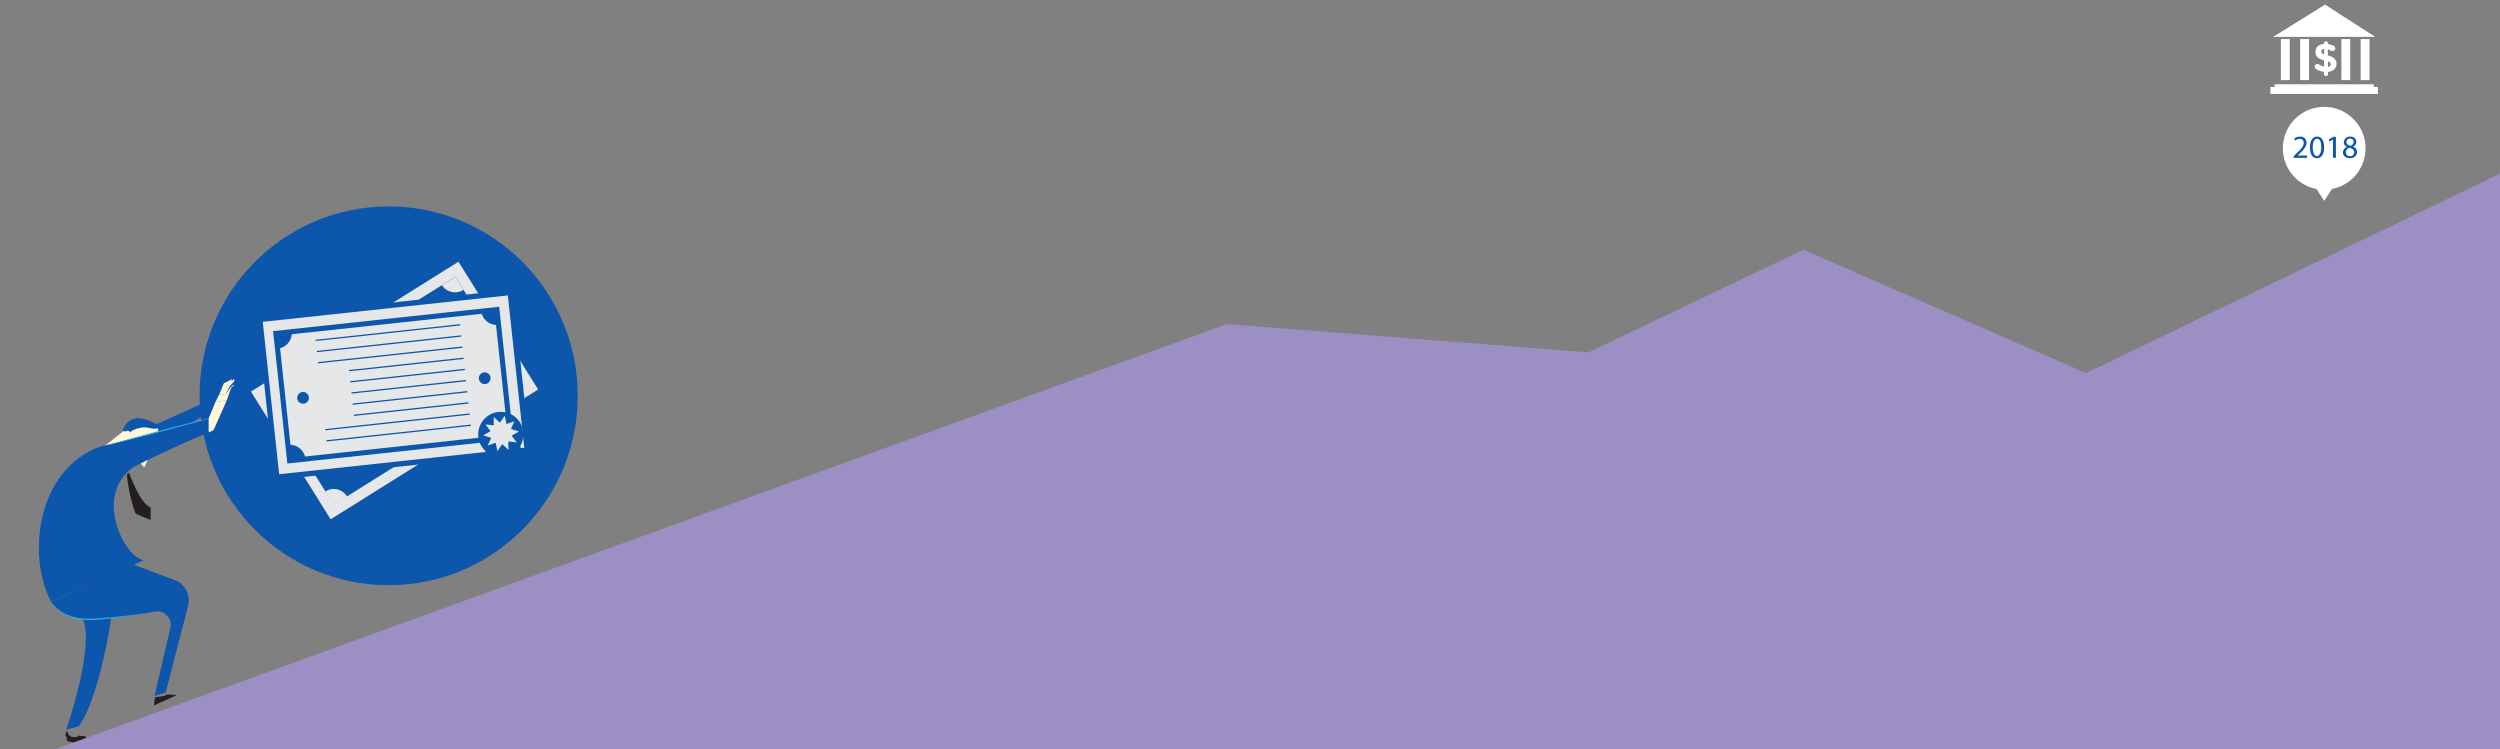 <svg xmlns="http://www.w3.org/2000/svg" xmlns:xlink="http://www.w3.org/1999/xlink" viewBox="0 0 988 296"><rect x="0" y="0" width="988" height="296" fill="#808080" stroke="none"/><defs><style>.a,.b,.i{fill:none;}.b,.e,.i{stroke:#0c56ab;stroke-miterlimit:10;}.b{stroke-width:2.02px;}.c{clip-path:url(#a);}.d{fill:#0c56ab;}.e,.g{fill:#e6e7e8;}.e{stroke-width:1.52px;}.f{clip-path:url(#b);}.h{clip-path:url(#c);}.i{stroke-linecap:round;stroke-width:0.51px;}.j{fill:#fff8d9;}.k{fill:#231f20;}.l{fill:#33ade0;}.m{fill:#fff;}.n{fill:#9c8fc4;}</style><clipPath id="a"><rect class="a" width="988" height="296"/></clipPath><clipPath id="b"><polygon class="a" points="206.93 152.64 131.82 199.63 104.84 156.35 179.95 109.37 206.93 152.64"/></clipPath><clipPath id="c"><rect class="b" x="111.49" y="126.9" width="87.85" height="50.61" transform="translate(-15.41 17.53) rotate(-6.15)"/></clipPath></defs><title>q4</title><g class="c"><ellipse class="d" cx="153.59" cy="156.42" rx="74.73" ry="74.85"/><polygon class="e" points="213.72 154.17 130.42 206.28 98.13 154.5 181.43 102.38 213.72 154.17"/><g class="f"><polygon class="d" points="206.97 152.47 131.87 199.46 104.88 156.19 179.99 109.2 206.97 152.47"/><ellipse class="g" cx="155.93" cy="154.33" rx="17.08" ry="17.11"/><ellipse class="g" cx="129.53" cy="172.36" rx="3.46" ry="3.47"/><ellipse class="g" cx="183.68" cy="138.48" rx="3.46" ry="3.47"/><path class="d" d="M148.89,142.47a1.63,1.63,0,0,1,2.27.53l.24.38a13,13,0,0,1,4.7-1.15,2.14,2.14,0,0,1,1.28,4,2.46,2.46,0,0,1-1.1.35,11.53,11.53,0,0,0-2.8.48l2.55,4.1c4.79-1.46,7.58-.88,9.46,2.14s.78,6.41-2.38,8.91l.89,1.43a1.65,1.65,0,0,1-2.8,1.75l-.9-1.46a15.89,15.89,0,0,1-6.48,1.43,2.16,2.16,0,0,1-1.93-1,2.13,2.13,0,0,1,.72-3,2.33,2.33,0,0,1,1.27-.31,12.18,12.18,0,0,0,4.38-.64L155.59,156c-4.53,1.37-7.37,1.09-9.37-2.12-1.85-3-.83-6.38,2.34-8.85l-.2-.32A1.65,1.65,0,0,1,148.89,142.47Zm4.18,9.53-2.27-3.64c-1.18,1-1.34,2-.8,2.86S151.25,152.38,153.07,152Zm5.47,3.13,2.34,3.75c1.14-1,1.42-2,.81-2.95S160.31,154.73,158.54,155.13Z"/><ellipse class="g" cx="104.88" cy="156.19" rx="6.22" ry="6.24"/><ellipse class="g" cx="179.83" cy="109.3" rx="6.22" ry="6.24"/><ellipse class="g" cx="131.88" cy="199.49" rx="6.22" ry="6.24"/><ellipse class="g" cx="206.82" cy="152.6" rx="6.22" ry="6.24"/></g><path class="d" d="M209.5,178.83l-101,10.89-6.92-64.4,101.05-10.89Zm-97.32,6.26,92.69-10-6-56-92.69,10Z"/><rect class="g" x="106.8" y="121.79" width="97.43" height="60.57" transform="translate(-15.4 17.54) rotate(-6.15)"/><g class="h"><rect class="g" x="111.59" y="126.77" width="87.85" height="50.61" transform="translate(-15.4 17.54) rotate(-6.15)"/><ellipse class="d" cx="109.14" cy="131.62" rx="6.18" ry="6.19"/><ellipse class="d" cx="196.3" cy="122.23" rx="6.18" ry="6.19"/><ellipse class="d" cx="114.55" cy="181.97" rx="6.18" ry="6.19"/><ellipse class="d" cx="201.71" cy="172.58" rx="6.18" ry="6.19"/></g><rect class="b" x="111.49" y="126.9" width="87.85" height="50.61" transform="translate(-15.41 17.53) rotate(-6.15)"/><circle class="d" cx="191.55" cy="149.47" r="2.32"/><circle class="d" cx="119.76" cy="157.23" r="2.32"/><polygon class="d" points="198.33 192.85 194.89 190.12 190.88 192.28 192.03 176.95 199.5 177.51 198.33 192.85"/><polygon class="d" points="202.58 192.39 205.36 188.98 209.75 190.24 205.34 175.51 198.18 177.66 202.58 192.39"/><ellipse class="d" cx="197.92" cy="171.69" rx="8.93" ry="8.94"/><polygon class="g" points="197.57 167.03 199.49 164.3 200.16 167.57 203.31 166.5 201.93 169.53 205.11 170.52 202.21 172.16 204.21 174.84 200.9 174.46 200.94 177.8 198.49 175.54 196.57 178.27 195.9 175 192.75 176.07 194.13 173.04 190.95 172.05 193.85 170.41 191.85 167.74 195.16 168.11 195.11 164.78 197.57 167.03"/><line class="i" x1="124.96" y1="134.5" x2="181.63" y2="128.38"/><line class="i" x1="125.43" y1="138.91" x2="182.1" y2="132.79"/><line class="i" x1="125.91" y1="143.32" x2="182.58" y2="137.2"/><line class="i" x1="138.14" y1="146.46" x2="183.05" y2="141.61"/><line class="i" x1="138.61" y1="150.87" x2="183.53" y2="146.02"/><line class="i" x1="139.09" y1="155.28" x2="184" y2="150.43"/><line class="i" x1="139.56" y1="159.7" x2="184.48" y2="154.84"/><line class="i" x1="140.04" y1="164.11" x2="184.95" y2="159.25"/><line class="i" x1="128.76" y1="169.79" x2="185.43" y2="163.66"/><line class="i" x1="129.24" y1="174.2" x2="185.91" y2="168.07"/><polygon class="d" points="40.7 177.13 80.08 159.4 80.2 164.23 66.71 173.16 40.7 177.13"/><polygon class="j" points="62.5 168.9 62.5 172.56 57.02 184.73 54.06 181.42 51.2 183.96 41.5 176.17 52.97 167.01 62.5 168.9"/><path class="d" d="M48.56,170.27a6.21,6.21,0,0,1,6.86-4.93c4.47.51,7.25,3.29,9.06,2.95,0,0-1.81,1.81-5.49.85S51.28,170.5,51.4,171Z"/><polygon class="g" points="61.08 175.41 60.83 179.46 58.95 178.82 61.08 175.41"/><path class="j" d="M51.5,171.18a1.06,1.06,0,0,0-1.7-.75c-.6.54-1.06,2.06-.43,2.28a1.38,1.38,0,0,0,1.07,0"/><path class="d" d="M82.46,165.37s-31.13,8.54-42.67,11.06c-25.55,9.06-29.11,43.74-19.58,61.34L56.85,221.4c-7.67-1-20-25.4-4.26-36.72C67.53,177,82.46,170.9,82.46,170.9Z"/><path class="d" d="M20.21,237.77s2.89,6.23,13.38,7c8.63.6,21.36-2.12,27.87-3.08a5.26,5.26,0,0,1,5.94,6.16L61.08,275l4.43-1.39,8.84-34.23A8.64,8.64,0,0,0,69,229.23l-16.4-6.13S17.87,238.91,20.21,237.77Z"/><path class="d" d="M43.93,244.23c-.2,2.42-5,32.08-12.75,42.74l-5,1.41s13.45-38.92,4.92-45.86l11.34-3.62Z"/><path class="k" d="M61.25,275.57l-.44,3.24,9.08-4.11s-2.45-.22-3.53-.22-1.15.51-1.15.51Z"/><path class="k" d="M26.14,289.18l-.34,1.64.36.15.39,1.88,3.35.85,4.4-2.08a1.83,1.83,0,0,0-1.67-.79c-1.2.05-1.49-.19-1.49-.19s-.64,1.09-2.84.52c-1-.25-1.78-1.62-1.56-2.06Z"/><path class="k" d="M51,186.84s4.49,12.58,8.52,13.63l.06,5S56,204.18,53.61,203c-2-4.37-3.71-15.06-3.38-15.64Z"/><polygon class="j" points="82.46 170.9 84.4 169.99 89.62 158.24 85.13 158.89 82.46 165.37 82.46 170.9"/><polyline class="j" points="85.13 158.89 86.6 156 90.49 155.68 89.62 158.24"/><polygon class="j" points="90.49 155.68 91.32 153.36 90.9 153.34 89.21 155.81 90.49 155.68"/><polygon class="j" points="87.92 155.86 90.12 151.91 92.46 149.76 92.64 150.58 90.63 152.88 89.21 155.81 87.92 155.86"/><polygon class="j" points="87.28 155.91 89.07 151.55 91.5 149.8 91.59 150.81 90.12 151.91 88.34 155.86 87.28 155.91"/><polygon class="j" points="86.6 156 88.47 151.46 90.54 150.49 90.54 151.09 88.93 152.19 87.57 155.96 86.6 156"/><polygon class="j" points="90.9 153.34 92.19 152.04 92.47 152.19 91.32 153.36 90.96 153.52 90.9 153.34"/><path class="l" d="M41.5,176.17c3.39-1,6.78-1.95,10.19-2.88s6.82-1.83,10.22-2.76l10.25-2.67c3.42-.86,6.84-1.75,10.28-2.56l.09,0v.09l-.09,3.32-.06-3.32.09.07c-3.39,1-6.79,1.9-10.2,2.84L62,171c-3.42.88-6.83,1.79-10.26,2.64S44.93,175.35,41.5,176.17Z"/><path class="l" d="M20.21,237.77a14.56,14.56,0,0,0,7.73,5.66,21.3,21.3,0,0,0,4.74,1,31.67,31.67,0,0,0,4.87,0c3.27-.16,6.52-.49,9.78-.83s6.5-.74,9.74-1.24c-3.2.69-6.44,1.2-9.7,1.63s-6.51.74-9.79.94a31.48,31.48,0,0,1-4.95,0,20,20,0,0,1-4.82-1.11,16.32,16.32,0,0,1-4.35-2.34A12.43,12.43,0,0,1,20.21,237.77Z"/><ellipse class="m" cx="918.52" cy="58.6" rx="16.34" ry="16.37"/><path class="d" d="M906.47,62.39V61.7l.88-.86c2.11-2,3.06-3.08,3.07-4.33a1.47,1.47,0,0,0-1.63-1.62,2.82,2.82,0,0,0-1.76.71l-.35-.79A3.57,3.57,0,0,1,909,54a2.33,2.33,0,0,1,2.53,2.41c0,1.53-1.1,2.77-2.84,4.45l-.66.61v0h3.71v.93Z"/><path class="d" d="M918.49,58.16c0,2.81-1,4.37-2.88,4.37-1.61,0-2.7-1.52-2.73-4.26s1.2-4.31,2.87-4.31S918.49,55.52,918.49,58.16Zm-4.49.12c0,2.16.66,3.38,1.68,3.38s1.69-1.34,1.69-3.45-.52-3.38-1.68-3.38C914.71,54.83,914,56,914,58.28Z"/><path class="d" d="M922,55.15h0l-1.44.78-.21-.86,1.8-1h1v8.29H922Z"/><path class="d" d="M925.94,60.28a2.35,2.35,0,0,1,1.64-2.21v0a2,2,0,0,1-1.31-1.86A2.32,2.32,0,0,1,928.81,54a2.15,2.15,0,0,1,2.41,2,2.12,2.12,0,0,1-1.36,1.94v0a2.3,2.3,0,0,1,1.66,2.14,2.55,2.55,0,0,1-2.81,2.41C927,62.53,925.94,61.49,925.94,60.28Zm4.45-.05c0-1-.7-1.49-1.82-1.81a1.81,1.81,0,0,0-1.49,1.71,1.54,1.54,0,0,0,1.66,1.58A1.49,1.49,0,0,0,930.39,60.23Zm-3.08-4.14c0,.83.63,1.28,1.58,1.53a1.63,1.63,0,0,0,1.26-1.5,1.29,1.29,0,0,0-1.4-1.35A1.32,1.32,0,0,0,927.31,56.09Z"/><polygon class="m" points="898.33 14.58 938.7 14.58 918.86 1.83 898.33 14.58"/><rect class="m" x="901.41" y="15.44" width="3.49" height="16.22"/><rect class="m" x="909.03" y="15.44" width="3.49" height="16.22"/><rect class="m" x="925.31" y="15.44" width="3.49" height="16.22"/><rect class="m" x="932.93" y="15.44" width="3.49" height="16.22"/><polygon class="m" points="938.09 34.36 938.09 33.31 898.95 33.31 898.95 34.36 897.28 34.36 897.28 37.13 939.75 37.13 939.75 34.36 938.09 34.36"/><path class="m" d="M919.23,16.36a.82.82,0,0,1,.82.82v.23a6.45,6.45,0,0,1,2.28.75,1.08,1.08,0,0,1,.57.95,1.05,1.05,0,0,1-1.07,1.06,1.18,1.18,0,0,1-.55-.14,6.16,6.16,0,0,0-1.31-.54v2.4c2.39.65,3.42,1.63,3.42,3.39s-1.36,2.91-3.34,3.13v.84a.82.82,0,0,1-1.64,0v-.86a7.83,7.83,0,0,1-3.11-1.1,1.07,1.07,0,0,1-.53-.95,1.05,1.05,0,0,1,1.08-1.07,1.2,1.2,0,0,1,.62.2,6,6,0,0,0,2,.89V23.85c-2.27-.62-3.39-1.49-3.39-3.37s1.32-2.9,3.31-3.11v-.19A.82.82,0,0,1,919.23,16.36Zm-.74,5.12V19.35c-.76.11-1.09.49-1.09,1S917.62,21.16,918.49,21.48ZM920,24.24v2.2c.74-.11,1.12-.46,1.12-1S920.82,24.54,920,24.24Z"/><polygon class="m" points="914.37 72.97 922.67 72.97 918.55 79.39 914.37 72.97"/><polygon class="n" points="22.01 296 484.87 128.07 627.73 139.27 712.72 98.69 824.4 147.45 990 67.66 990 296 22.01 296"/></g></svg>